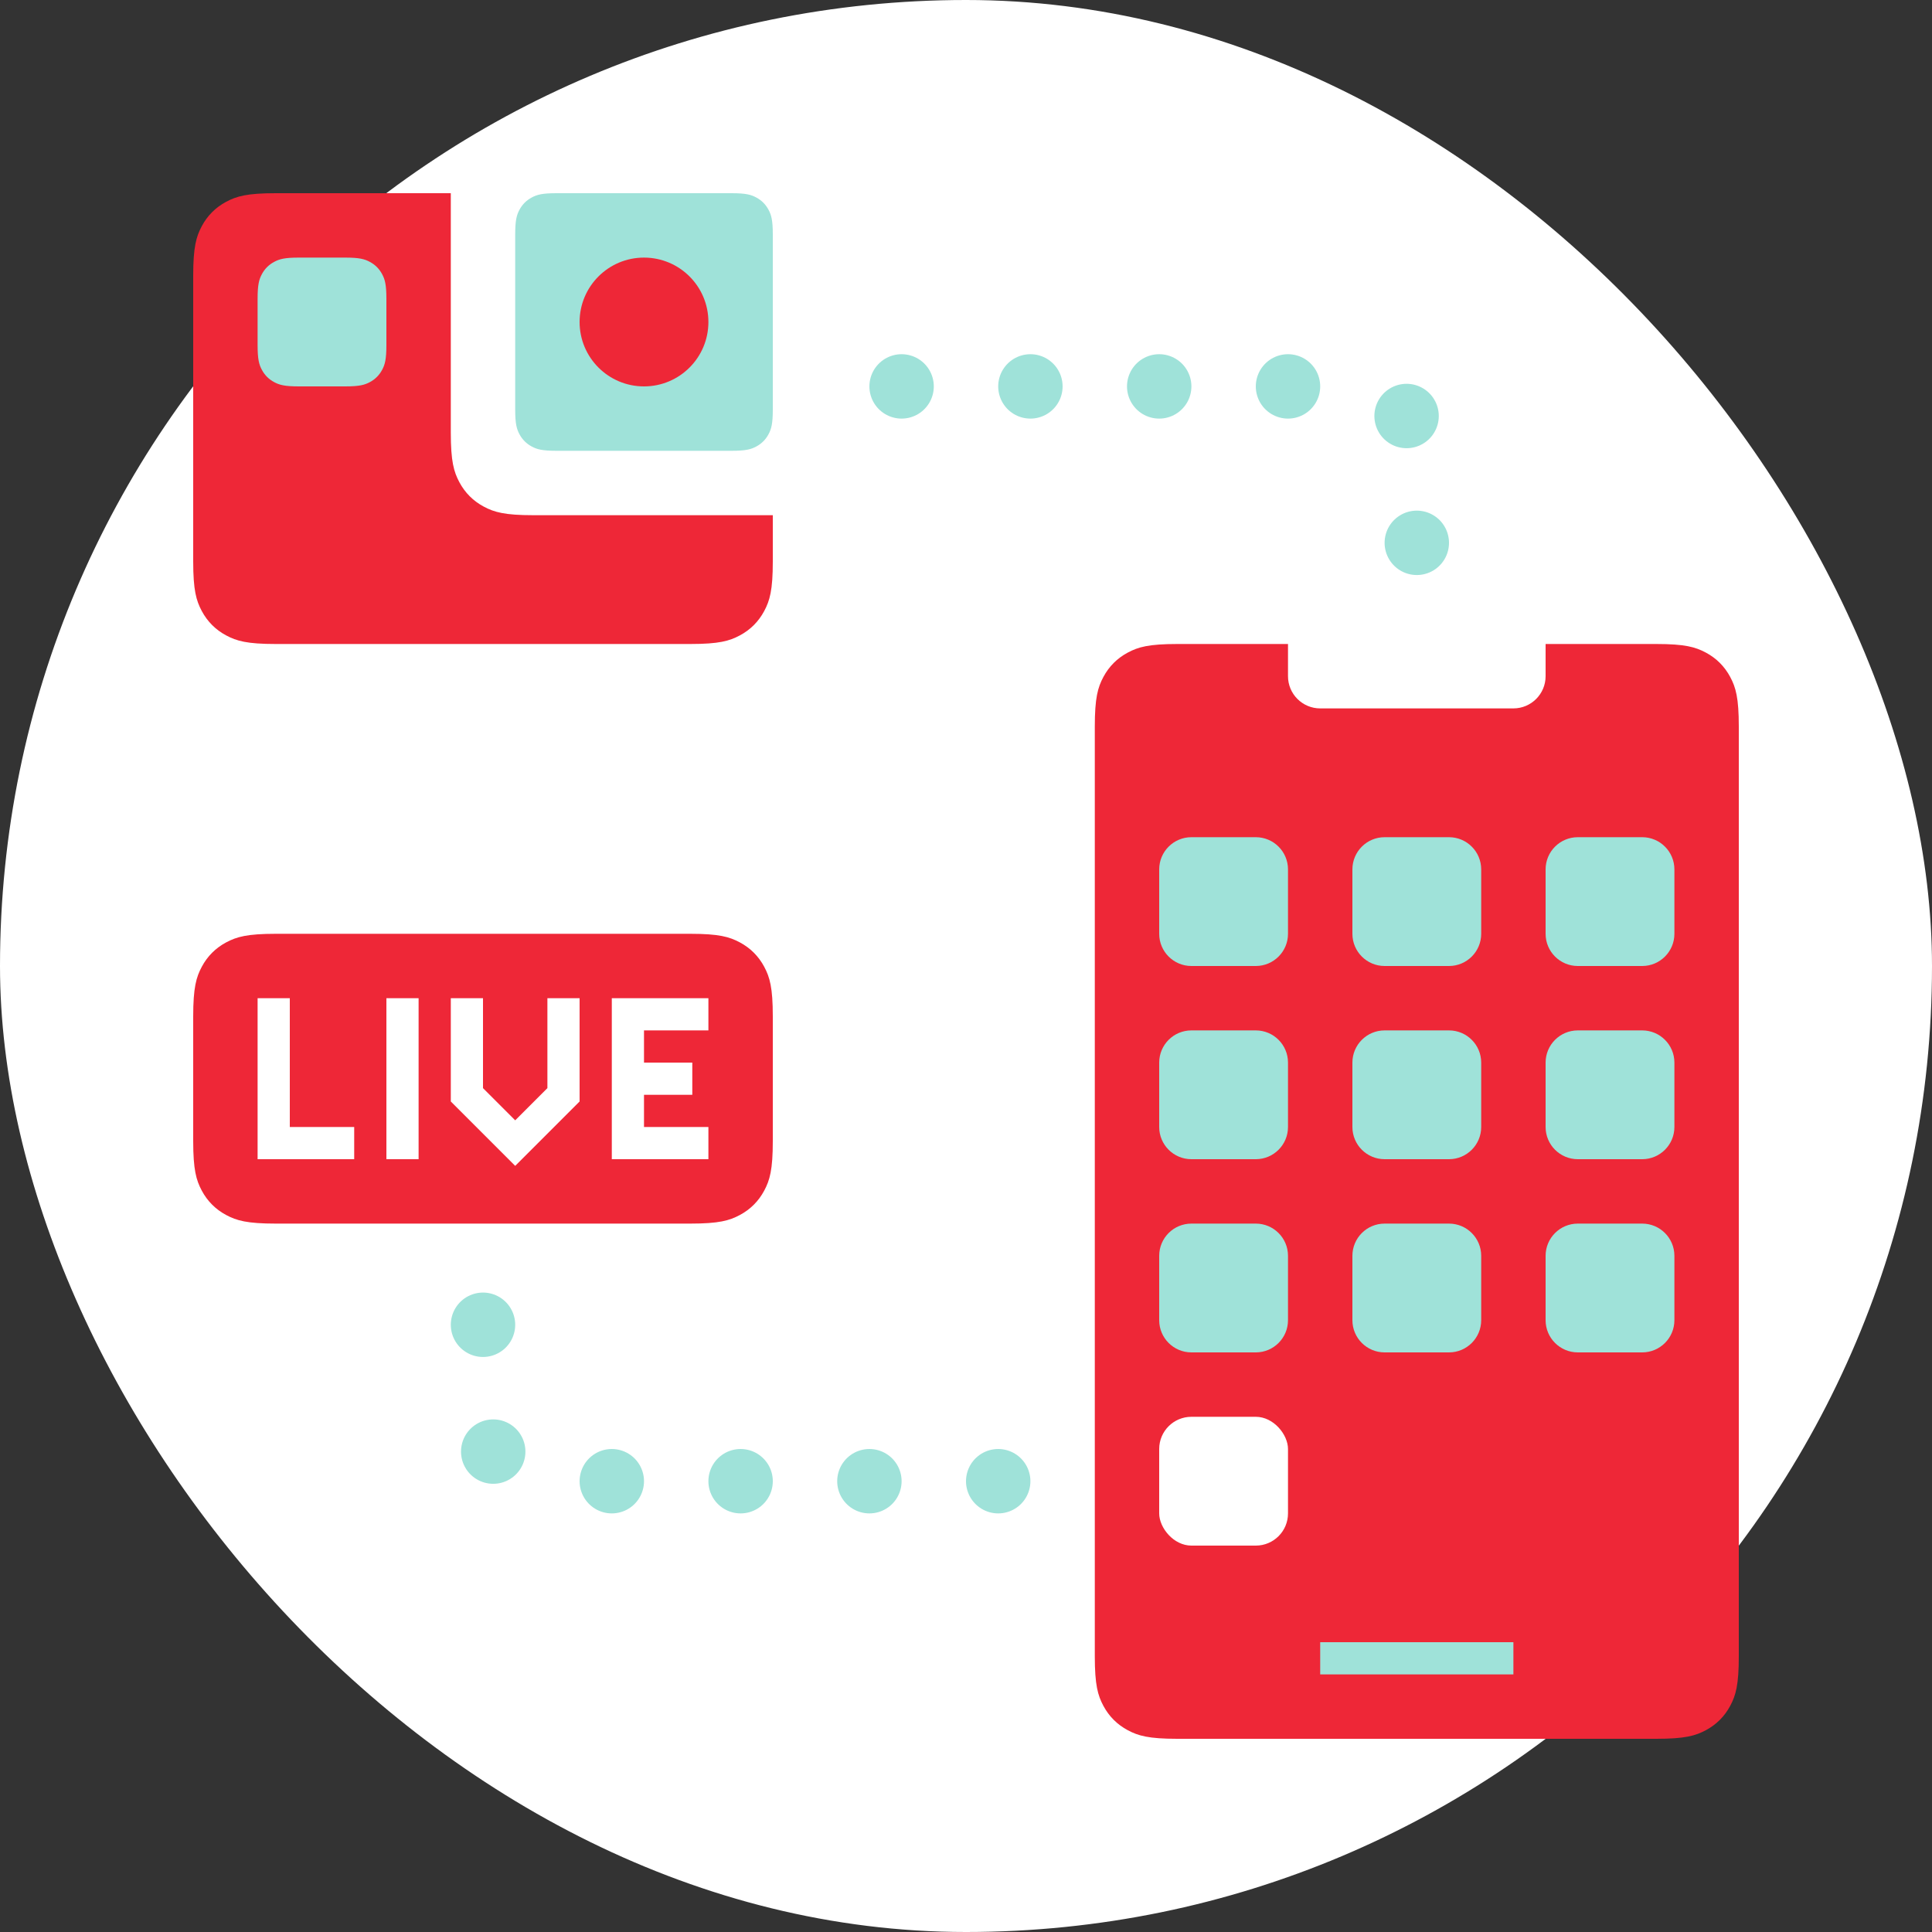 <?xml version="1.0" encoding="UTF-8"?> <svg xmlns="http://www.w3.org/2000/svg" width="60" height="60" viewBox="0 0 60 60"><rect x="0" y="0" width="60" height="60" fill="#333333" stroke="none"/> <g fill="none"> <rect width="60" height="60" fill="#FFFFFF" rx="30"></rect> <g transform="translate(6 6)"> <path fill="#EE2737" d="M8 0L8 7.436C8 8.328 8.093 8.651 8.267 8.977 8.441 9.303 8.697 9.559 9.023 9.733 9.349 9.907 9.672 10 10.564 10L18 10 18 11.436C18 12.328 17.907 12.651 17.733 12.977 17.559 13.303 17.303 13.559 16.977 13.733 16.651 13.907 16.328 14 15.436 14L2.564 14C1.672 14 1.349 13.907 1.023 13.733.697 13.559.441 13.303.267 12.977.093 12.651 4.01235366e-17 12.328-6.90560205e-17 11.436L6.90560205e-17 2.564C-4.01235366e-17 1.672.093 1.349.267 1.023.441.697.697.441 1.023.267 1.349.093 1.672 6.01853049e-17 2.564-1.03584031e-16L8-1.60941863e-17zM34 14L34 15C34 15.552 34.448 16 35 16L41 16C41.552 16 42 15.552 42 15L42 14 45.436 14C46.328 14 46.651 14.093 46.977 14.267 47.303 14.441 47.559 14.697 47.733 15.023 47.907 15.349 48 15.672 48 16.564L48 45.436C48 46.328 47.907 46.651 47.733 46.977 47.559 47.303 47.303 47.559 46.977 47.733 46.651 47.907 46.328 48 45.436 48L30.564 48C29.672 48 29.349 47.907 29.023 47.733 28.697 47.559 28.441 47.303 28.267 46.977 28.093 46.651 28 46.328 28 45.436L28 16.564C28 15.672 28.093 15.349 28.267 15.023 28.441 14.697 28.697 14.441 29.023 14.267 29.349 14.093 29.672 14 30.564 14L34 14z"></path> <path fill="#9FE2D9" d="M3.282 2L4.718 2C5.164 2 5.325 2.046 5.488 2.134 5.651 2.221 5.779 2.349 5.866 2.512 5.954 2.675 6 2.836 6 3.282L6 4.718C6 5.164 5.954 5.325 5.866 5.488 5.779 5.651 5.651 5.779 5.488 5.866 5.325 5.954 5.164 6 4.718 6L3.282 6C2.836 6 2.675 5.954 2.512 5.866 2.349 5.779 2.221 5.651 2.134 5.488 2.046 5.325 2 5.164 2 4.718L2 3.282C2 2.836 2.046 2.675 2.134 2.512 2.221 2.349 2.349 2.221 2.512 2.134 2.675 2.046 2.836 2 3.282 2zM11.282-5.17920154e-17L16.718 5.17920154e-17C17.164-3.00926524e-17 17.325.046 17.488.134 17.651.221 17.779.349 17.866.512 17.954.675 18 .836 18 1.282L18 6.718C18 7.164 17.954 7.325 17.866 7.488 17.779 7.651 17.651 7.779 17.488 7.866 17.325 7.954 17.164 8 16.718 8L11.282 8C10.836 8 10.675 7.954 10.512 7.866 10.349 7.779 10.221 7.651 10.134 7.488 10.046 7.325 10 7.164 10 6.718L10 1.282C10 .836 10.046.675 10.134.512 10.221.349 10.349.221 10.512.134 10.675.046 10.836 3.00926524e-17 11.282-5.17920154e-17z"></path> <path fill="#EE2737" d="M14,2 C15.105,2 16,2.895 16,4 C16,5.105 15.105,6 14,6 C12.895,6 12,5.105 12,4 C12,2.895 12.895,2 14,2 Z"></path> </g> <g transform="translate(6 29)"> <path fill="#EE2737" d="M2.564,-1.03584031e-16 L15.436,1.03584031e-16 C16.328,-6.01853049e-17 16.651,0.093 16.977,0.267 C17.303,0.441 17.559,0.697 17.733,1.023 C17.907,1.349 18,1.672 18,2.564 L18,6.436 C18,7.328 17.907,7.651 17.733,7.977 C17.559,8.303 17.303,8.559 16.977,8.733 C16.651,8.907 16.328,9 15.436,9 L2.564,9 C1.672,9 1.349,8.907 1.023,8.733 C0.697,8.559 0.441,8.303 0.267,7.977 C0.093,7.651 4.01235366e-17,7.328 -6.90560205e-17,6.436 L6.90560205e-17,2.564 C-4.01235366e-17,1.672 0.093,1.349 0.267,1.023 C0.441,0.697 0.697,0.441 1.023,0.267 C1.349,0.093 1.672,6.01853049e-17 2.564,-1.03584031e-16 Z"></path> <g stroke="#FFFFFF" transform="translate(2.5 1.5)"> <polyline points="2.5 5 0 5 0 .5"></polyline> <path d="M4,5.5 L4,0.5"></path> <polyline points="9 .5 9 3.5 7.5 5 6 3.5 6 .5"></polyline> <polyline points="13.5 5 11 5 11 1 13.5 1"></polyline> <path d="M13,3 L11,3"></path> </g> </g> <path stroke="#9FE2D9" stroke-dasharray="0 4" stroke-linecap="round" stroke-linejoin="round" stroke-width="2" d="M28,12 L42,12 C43.105,12 44,12.895 44,14 L44,18"></path> <path stroke="#9FE2D9" stroke-dasharray="0 4" stroke-linecap="round" stroke-linejoin="round" stroke-width="2" d="M15,40 L29,40 C30.105,40 31,40.895 31,42 L31,46" transform="rotate(180 23 43)"></path> <path fill="#9FE2D9" d="M37,26 L39,26 C39.552,26 40,26.448 40,27 L40,29 C40,29.552 39.552,30 39,30 L37,30 C36.448,30 36,29.552 36,29 L36,27 C36,26.448 36.448,26 37,26 Z M37,32 L39,32 C39.552,32 40,32.448 40,33 L40,35 C40,35.552 39.552,36 39,36 L37,36 C36.448,36 36,35.552 36,35 L36,33 C36,32.448 36.448,32 37,32 Z M43,26 L45,26 C45.552,26 46,26.448 46,27 L46,29 C46,29.552 45.552,30 45,30 L43,30 C42.448,30 42,29.552 42,29 L42,27 C42,26.448 42.448,26 43,26 Z M43,32 L45,32 C45.552,32 46,32.448 46,33 L46,35 C46,35.552 45.552,36 45,36 L43,36 C42.448,36 42,35.552 42,35 L42,33 C42,32.448 42.448,32 43,32 Z M49,26 L51,26 C51.552,26 52,26.448 52,27 L52,29 C52,29.552 51.552,30 51,30 L49,30 C48.448,30 48,29.552 48,29 L48,27 C48,26.448 48.448,26 49,26 Z M49,32 L51,32 C51.552,32 52,32.448 52,33 L52,35 C52,35.552 51.552,36 51,36 L49,36 C48.448,36 48,35.552 48,35 L48,33 C48,32.448 48.448,32 49,32 Z M37,38 L39,38 C39.552,38 40,38.448 40,39 L40,41 C40,41.552 39.552,42 39,42 L37,42 C36.448,42 36,41.552 36,41 L36,39 C36,38.448 36.448,38 37,38 Z M49,38 L51,38 C51.552,38 52,38.448 52,39 L52,41 C52,41.552 51.552,42 51,42 L49,42 C48.448,42 48,41.552 48,41 L48,39 C48,38.448 48.448,38 49,38 Z M43,38 L45,38 C45.552,38 46,38.448 46,39 L46,41 C46,41.552 45.552,42 45,42 L43,42 C42.448,42 42,41.552 42,41 L42,39 C42,38.448 42.448,38 43,38 Z"></path> <rect width="4" height="4" x="36" y="44" fill="#FFFFFF" rx="1"></rect> <rect width="6" height="1" x="41" y="51" fill="#9FE2D9"></rect> </g> </svg> 